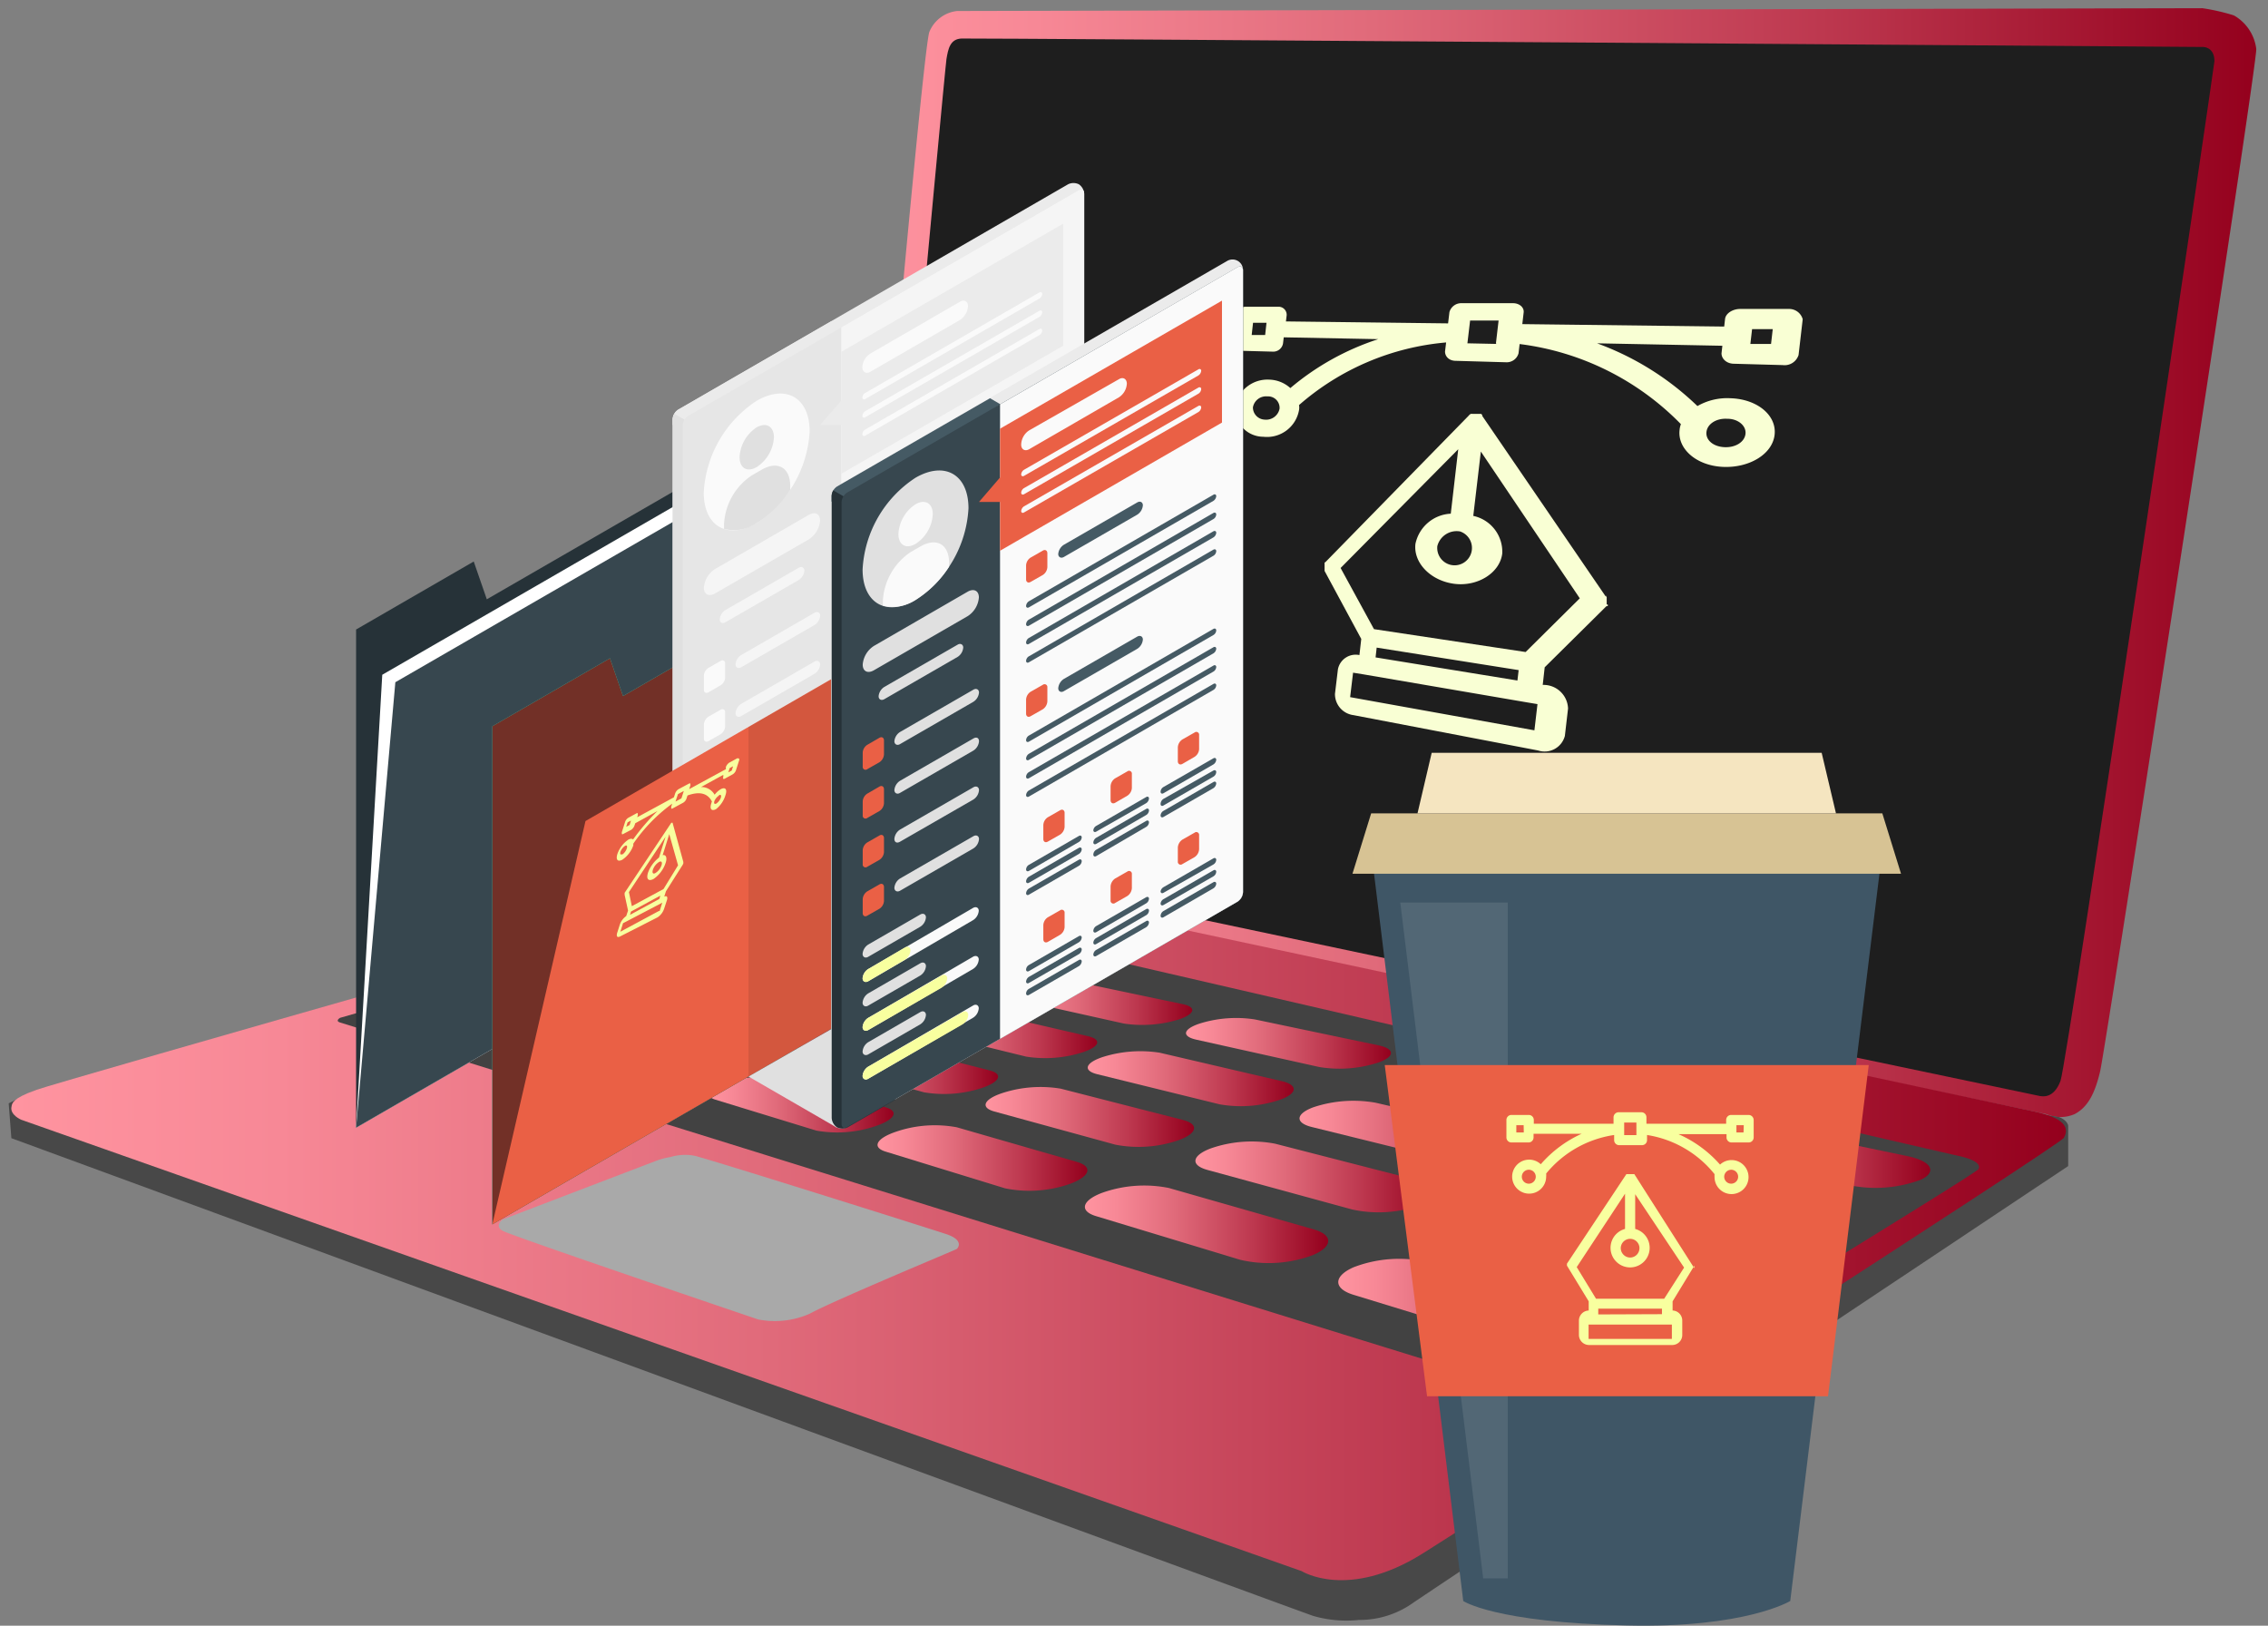 <svg xmlns="http://www.w3.org/2000/svg" xmlns:xlink="http://www.w3.org/1999/xlink" viewBox="0 0 185.47 132.92"><rect x="0" y="0" width="185.47" height="132.92" fill="#808080" stroke="none"/><defs><style>.cls-1{isolation:isolate;}.cls-2{fill:url(#Безымянный_градиент_11);}.cls-3{fill:#1e1e1e;}.cls-4{fill:#484848;}.cls-5{fill:url(#Безымянный_градиент_11-2);}.cls-6{fill:#424242;}.cls-7{fill:#a9a9a9;}.cls-8{fill:#f9ffd4;}.cls-9{fill:url(#Безымянный_градиент_11-3);}.cls-10{fill:url(#Безымянный_градиент_11-4);}.cls-11{fill:url(#Безымянный_градиент_11-5);}.cls-12{fill:url(#Безымянный_градиент_11-6);}.cls-13{fill:url(#Безымянный_градиент_11-7);}.cls-14{fill:url(#Безымянный_градиент_11-8);}.cls-15{fill:url(#Безымянный_градиент_11-9);}.cls-16{fill:url(#Безымянный_градиент_11-10);}.cls-17{fill:url(#Безымянный_градиент_11-11);}.cls-18{fill:url(#Безымянный_градиент_11-12);}.cls-19{fill:url(#Безымянный_градиент_11-13);}.cls-20{fill:url(#Безымянный_градиент_11-14);}.cls-21{fill:url(#Безымянный_градиент_11-15);}.cls-22{fill:url(#Безымянный_градиент_11-16);}.cls-23{fill:url(#Безымянный_градиент_11-17);}.cls-24{fill:url(#Безымянный_градиент_11-18);}.cls-25{fill:url(#Безымянный_градиент_11-19);}.cls-26{fill:url(#Безымянный_градиент_11-20);}.cls-27{fill:url(#Безымянный_градиент_11-21);}.cls-28{fill:url(#Безымянный_градиент_11-22);}.cls-29{fill:url(#Безымянный_градиент_11-23);}.cls-30{fill:url(#Безымянный_градиент_11-24);}.cls-31{fill:url(#Безымянный_градиент_11-25);}.cls-32{fill:url(#Безымянный_градиент_11-26);}.cls-33{fill:#3f5666;}.cls-34,.cls-41{fill:#fff;}.cls-34,.cls-50{opacity:0.1;}.cls-34{mix-blend-mode:screen;}.cls-35{fill:#ea6045;}.cls-36{fill:#d7c394;}.cls-37{fill:#f5e5c0;}.cls-38{fill:#f8ff9f;}.cls-39{fill:#e0e0e0;}.cls-40{fill:#263238;}.cls-42{fill:#37474f;}.cls-43{fill:#27debf;}.cls-44{fill:#723027;}.cls-45{fill:#ebebeb;}.cls-46{fill:#e6e6e6;}.cls-47{fill:#f5f5f5;}.cls-48{fill:#fafafa;}.cls-49{fill:#f0f0f0;}.cls-51{fill:#455a64;}</style><linearGradient id="Безымянный_градиент_11" x1="69.78" y1="46.01" x2="184.51" y2="46.01" gradientUnits="userSpaceOnUse"><stop offset="0" stop-color="#ff94a0"/><stop offset="0.13" stop-color="#f78896"/><stop offset="0.37" stop-color="#e06a7a"/><stop offset="0.69" stop-color="#bd384f"/><stop offset="1" stop-color="#94001d"/></linearGradient><linearGradient id="Безымянный_градиент_11-2" x1="0.93" y1="99.75" x2="168.95" y2="99.75" xlink:href="#Безымянный_градиент_11"/><linearGradient id="Безымянный_градиент_11-3" x1="58.94" y1="76.56" x2="70.97" y2="76.56" xlink:href="#Безымянный_градиент_11"/><linearGradient id="Безымянный_градиент_11-4" x1="70.09" y1="79.11" x2="83.41" y2="79.11" xlink:href="#Безымянный_градиент_11"/><linearGradient id="Безымянный_градиент_11-5" x1="82.62" y1="81.99" x2="97.48" y2="81.99" xlink:href="#Безымянный_градиент_11"/><linearGradient id="Безымянный_градиент_11-6" x1="96.99" y1="85.31" x2="113.75" y2="85.31" xlink:href="#Безымянный_градиент_11"/><linearGradient id="Безымянный_градиент_11-7" x1="114.41" y1="89.35" x2="133.68" y2="89.35" xlink:href="#Безымянный_градиент_11"/><linearGradient id="Безымянный_градиент_11-8" x1="135.29" y1="94.23" x2="157.85" y2="94.23" xlink:href="#Безымянный_градиент_11"/><linearGradient id="Безымянный_градиент_11-9" x1="51.51" y1="78.66" x2="63.57" y2="78.66" xlink:href="#Безымянный_градиент_11"/><linearGradient id="Безымянный_градиент_11-10" x1="62.44" y1="81.43" x2="75.81" y2="81.43" xlink:href="#Безымянный_градиент_11"/><linearGradient id="Безымянный_градиент_11-11" x1="74.77" y1="84.57" x2="89.71" y2="84.57" xlink:href="#Безымянный_градиент_11"/><linearGradient id="Безымянный_градиент_11-12" x1="88.97" y1="88.2" x2="105.85" y2="88.2" xlink:href="#Безымянный_градиент_11"/><linearGradient id="Безымянный_градиент_11-13" x1="106.27" y1="92.65" x2="125.73" y2="92.65" xlink:href="#Безымянный_градиент_11"/><linearGradient id="Безымянный_градиент_11-14" x1="127.12" y1="98.04" x2="150" y2="98.04" xlink:href="#Безымянный_градиент_11"/><linearGradient id="Безымянный_градиент_11-15" x1="43.8" y1="80.9" x2="55.9" y2="80.9" xlink:href="#Безымянный_градиент_11"/><linearGradient id="Безымянный_градиент_11-16" x1="54.49" y1="83.91" x2="67.92" y2="83.91" xlink:href="#Безымянный_градиент_11"/><linearGradient id="Безымянный_градиент_11-17" x1="66.59" y1="87.34" x2="81.62" y2="87.34" xlink:href="#Безымянный_градиент_11"/><linearGradient id="Безымянный_градиент_11-18" x1="80.6" y1="91.32" x2="97.62" y2="91.32" xlink:href="#Безымянный_градиент_11"/><linearGradient id="Безымянный_градиент_11-19" x1="97.76" y1="96.23" x2="117.43" y2="96.23" xlink:href="#Безымянный_градиент_11"/><linearGradient id="Безымянный_градиент_11-20" x1="118.56" y1="102.22" x2="141.79" y2="102.22" xlink:href="#Безымянный_градиент_11"/><linearGradient id="Безымянный_градиент_11-21" x1="35.73" y1="83.28" x2="47.87" y2="83.28" xlink:href="#Безымянный_градиент_11"/><linearGradient id="Безымянный_градиент_11-22" x1="46.15" y1="86.56" x2="59.64" y2="86.56" xlink:href="#Безымянный_градиент_11"/><linearGradient id="Безымянный_градиент_11-23" x1="57.99" y1="90.31" x2="73.11" y2="90.31" xlink:href="#Безымянный_градиент_11"/><linearGradient id="Безымянный_градиент_11-24" x1="71.76" y1="94.69" x2="88.92" y2="94.69" xlink:href="#Безымянный_градиент_11"/><linearGradient id="Безымянный_градиент_11-25" x1="88.72" y1="100.11" x2="108.62" y2="100.11" xlink:href="#Безымянный_градиент_11"/><linearGradient id="Безымянный_градиент_11-26" x1="109.44" y1="106.79" x2="133.03" y2="106.79" xlink:href="#Безымянный_градиент_11"/></defs><title>notebook</title><g class="cls-1"><g id="Слой_1" data-name="Слой 1"><path class="cls-2" d="M180.1.67,78.27.9A2.77,2.77,0,0,0,76,2.61c-.63,1.6-6.22,66.12-6.22,66.12a2.37,2.37,0,0,0,.69,1.65c.69.57,96.86,20.71,96.86,20.71a2.93,2.93,0,0,0,2.33,0c1.07-.57,1.64-1.65,2.08-3.48S184.63,5.12,184.51,4a3.67,3.67,0,0,0-1.83-2.74A16.68,16.68,0,0,0,180.1.67Z"/><path class="cls-3" d="M180.2,3.84S79.57,3.11,78.63,3.15,77.54,4,77.4,4.82s-5.94,63.54-5.94,63.67-.14.89.94,1.19,94.31,19.94,94.45,19.94,1.08.26,1.65-1.24S181.09,5.29,181.09,5C181.09,3.85,180.2,3.84,180.2,3.84Z"/><path class="cls-4" d="M9.3,89.58l-6.45-.43L.71,90.21l.22,2.85s106.33,39.05,106.43,39.05a9.68,9.68,0,0,0,3.77.34,7.55,7.55,0,0,0,4.5-1.45c1.1-.75,53.5-35.66,53.5-35.66V92.06s0-.42-.73-.72a29.69,29.69,0,0,0-4.62-.45Z"/><path class="cls-5" d="M1.73,91.55l104.72,36.91s3.77,2.39,9.87-1.43,52.15-33.43,52.46-34,.49-1.53-2.38-2.14S70.47,70.38,70.47,70.38s-.88-.4-4,.52S4.67,88.47,2.85,89.15,1,90.17.94,90.49C.8,91.16,1.73,91.55,1.73,91.55Z"/><path class="cls-6" d="M64.43,72.71,27.81,83.22s-.43.25,0,.38c8.45,2.63,99.5,31,100,31s2.93.43,4.25-.51,29.44-18.06,29.72-18.49-.43-.85-1.7-1.11S66.15,72.75,65.58,72.71A9.56,9.56,0,0,0,64.43,72.71Z"/><path class="cls-7" d="M53.58,94.94,41.1,99.71s-.71.51,0,.92S62,107.88,62,107.88a7.07,7.07,0,0,0,4.22-.47c1.79-1,11.87-5.2,12-5.28s.64-.73-.82-1.22-20.12-6.36-20.64-6.42a4.17,4.17,0,0,0-1.93.11A6.27,6.27,0,0,0,53.58,94.94Z"/><path class="cls-8" d="M131.39,49.4V49s0,0,0-.09,0,0,0-.08-.05,0-.05-.09,0,0-.05,0L121.21,34h0s0,0,0-.08l0,0-.09-.08,0,0s0,0-.09,0l0,0h0c-.05,0-.05,0-.09,0h-.37s-.09,0-.1,0h0s0,0-.06,0a.19.19,0,0,0-.09,0l-.05,0-.1.07h0s0,0-.06.07l0,0h0l-11.74,12a0,0,0,0,1-.05,0s0,0,0,.07,0,0,0,.06,0,0,0,.07v.35s0,0,0,.07,0,.05,0,.08a0,0,0,0,0,0,0l3,5.56-.15,1.32a1.48,1.48,0,0,0-1.76,1.17l-.24,2a1.73,1.73,0,0,0,1.51,1.74l15.1,2.89a1.71,1.71,0,0,0,2.19-1.19l.26-2.24A2,2,0,0,0,126.16,56l.16-1.44,5.05-5a0,0,0,0,1,.06,0s.06,0,.06-.08S131.39,49.44,131.39,49.4Zm-18.9,4.35.09-.8,11.61,1.84-.1.85Zm12.27-.44-12.4-1.87-2.73-5,9.62-9.71L118.64,42a3.1,3.1,0,0,0-2.89,2.47c-.18,1.54,1.23,3,3.15,3.26s3.76-.88,3.95-2.48a3,3,0,0,0-2.37-3.07l.62-5.26,8.09,12Zm-5.37-9.86a1.42,1.42,0,1,1-1.85,1.2A1.63,1.63,0,0,1,119.39,43.45Zm6.13,16.27L110.41,57l.24-2,.81.13h0l13.43,2.3h0l.84.14-.26,2.22Zm-.09.78.09-.78h0Z"/><path class="cls-8" d="M146.31,25.26l-4,0c-.63,0-1.19.37-1.24.82l-.07.62-16.51-.2.11-.95c.05-.41-.34-.76-.87-.76h-4.2a1,1,0,0,0-1,.73l-.11.92-13.26-.16.06-.51a.66.66,0,0,0-.7-.69h-2.62a.82.82,0,0,0-.83.66L100.78,28a.64.64,0,0,0,.67.68l2.62.07a.81.81,0,0,0,.85-.66l.06-.51,7.73.15a21.3,21.3,0,0,0-7.19,4,2.66,2.66,0,0,0-1.72-.69A2.69,2.69,0,0,0,101,33.25a2.32,2.32,0,0,0,2.31,2.46,2.66,2.66,0,0,0,2.92-2.18,1.13,1.13,0,0,0,0-.41A21,21,0,0,1,118.26,28l-.09.74c0,.4.32.74.82.76l4.19.12a1,1,0,0,0,1-.73l.09-.76a22.27,22.27,0,0,1,13.19,6.55,1.73,1.73,0,0,0-.11.49c-.17,1.51,1.34,2.88,3.49,3s4.09-1,4.28-2.61-1.43-2.94-3.63-3a4.89,4.89,0,0,0-2.68.64,23.3,23.3,0,0,0-8.21-5.13l10.25.2-.07.62c0,.45.42.84,1,.85l4,.11a1.2,1.2,0,0,0,1.3-.82l.34-2.93A1.15,1.15,0,0,0,146.31,25.26Zm-42.85,2.13-1.1,0,.11-1,1.1,0Zm0,6.92a1,1,0,0,1-1-1,1.09,1.09,0,0,1,1.18-.9.94.94,0,0,1,1,1A1.12,1.12,0,0,1,103.42,34.31Zm37.81-.07c.86,0,1.55.57,1.47,1.24s-.83,1.13-1.74,1.08-1.53-.59-1.45-1.25S140.37,34.19,141.23,34.24Zm-18.87-6.12L120,28.07l.11-.93h0l.11-.93,2.33,0-.22,1.88Zm22.43,0-1.69,0,.14-1.21,1.69,0Z"/><path class="cls-9" d="M65.93,77.89l-6.58-1.46c-.78-.18-.41-.59.82-.93h0a9.62,9.62,0,0,1,3.65-.29l6.65,1.39c.87.18.57.63-.67,1h0A9.71,9.71,0,0,1,65.93,77.89Z"/><path class="cls-10" d="M78.12,80.61,70.6,78.93c-.89-.2-.58-.66.69-1h0a9.72,9.72,0,0,1,3.91-.32l7.59,1.6c1,.2.77.7-.51,1.09h0A9.84,9.84,0,0,1,78.12,80.61Z"/><path class="cls-11" d="M91.92,83.69l-8.66-1.93c-1-.23-.79-.75.5-1.16h0A10.18,10.18,0,0,1,88,80.27l8.72,1.83c1.15.24,1,.8-.28,1.24h0A10.14,10.14,0,0,1,91.92,83.69Z"/><path class="cls-12" d="M107.88,87.24,97.81,85c-1.19-.27-1.07-.85.26-1.3h0a10,10,0,0,1,4.55-.35l10.11,2.12c1.34.28,1.37.91,0,1.4h0A10.22,10.22,0,0,1,107.88,87.24Z"/><path class="cls-13" d="M127.44,91.6l-12-2.66c-1.41-.32-1.43-1-.09-1.5h0a10.41,10.41,0,0,1,5-.37l12,2.51c1.59.33,1.82,1.06.48,1.63h0A10.47,10.47,0,0,1,127.44,91.6Z"/><path class="cls-14" d="M151.17,96.89l-14.42-3.22c-1.69-.37-1.94-1.16-.59-1.74h0a10.75,10.75,0,0,1,5.46-.4l14.38,3c1.92.4,2.44,1.26,1.12,1.91h0A10.58,10.58,0,0,1,151.17,96.89Z"/><path class="cls-15" d="M58.33,80.09,51.89,78.5c-.77-.19-.33-.63,1-1h0a9.59,9.59,0,0,1,3.74-.3l6.53,1.51c.85.2.49.67-.83,1h0A9.71,9.71,0,0,1,58.33,80.09Z"/><path class="cls-16" d="M70.31,83l-7.39-1.82c-.88-.22-.5-.71.83-1.1h0a9.89,9.89,0,0,1,4-.32l7.48,1.74c1,.22.69.75-.66,1.17h0A9.75,9.75,0,0,1,70.31,83Z"/><path class="cls-17" d="M83.91,86.39l-8.54-2.1c-1-.25-.71-.81.66-1.24h0a9.93,9.93,0,0,1,4.31-.33l8.63,2c1.13.26,1,.85-.44,1.32h0A10,10,0,0,1,83.91,86.39Z"/><path class="cls-18" d="M99.73,90.29l-10-2.46c-1.18-.29-1-.92.43-1.4h0a10.24,10.24,0,0,1,4.67-.36l10,2.33c1.33.31,1.28,1-.13,1.51h0A10,10,0,0,1,99.73,90.29Z"/><path class="cls-19" d="M119.21,95.09l-11.92-2.94c-1.4-.34-1.34-1.07.09-1.61h0a10.37,10.37,0,0,1,5.11-.38l12,2.77c1.58.36,1.74,1.16.31,1.76h0A10.4,10.4,0,0,1,119.21,95.09Z"/><path class="cls-20" d="M143,101l-14.47-3.57c-1.7-.41-1.86-1.27-.42-1.89h0a10.61,10.61,0,0,1,5.65-.41l14.46,3.35c1.93.45,2.38,1.39,1,2.09h0A10.67,10.67,0,0,1,143,101Z"/><path class="cls-21" d="M50.44,82.43l-6.3-1.73c-.75-.2-.24-.67,1.11-1h0a9.51,9.51,0,0,1,3.82-.3L55.47,81c.84.21.4.71-1,1.11h0A9.59,9.59,0,0,1,50.44,82.43Z"/><path class="cls-22" d="M62.18,85.64l-7.25-2c-.86-.24-.41-.77,1-1.17h0a9.62,9.62,0,0,1,4.1-.33l7.35,1.89c1,.25.6.81-.83,1.25h0A9.61,9.61,0,0,1,62.18,85.64Z"/><path class="cls-23" d="M75.57,89.31,67.15,87c-1-.27-.61-.87.84-1.32h0a10,10,0,0,1,4.43-.34l8.51,2.18c1.12.29.86.93-.62,1.43h0A9.89,9.89,0,0,1,75.57,89.31Z"/><path class="cls-24" d="M91.21,93.59l-9.89-2.71c-1.17-.32-.88-1,.62-1.5h0a10.08,10.08,0,0,1,4.8-.37l10,2.56c1.32.34,1.19,1.08-.32,1.64h0A10,10,0,0,1,91.21,93.59Z"/><path class="cls-25" d="M110.58,98.89,98.72,95.65c-1.39-.39-1.25-1.17.28-1.75h0a10.18,10.18,0,0,1,5.27-.39l11.92,3.06c1.59.4,1.66,1.27.13,1.91h0A10.25,10.25,0,0,1,110.58,98.89Z"/><path class="cls-26" d="M134.42,105.42l-14.53-4c-1.69-.46-1.77-1.39-.21-2.07h0a10.51,10.51,0,0,1,5.84-.41l14.53,3.73c1.95.49,2.32,1.53.79,2.29h0A10.66,10.66,0,0,1,134.42,105.42Z"/><path class="cls-27" d="M42.17,84.92,36,83c-.73-.22-.14-.72,1.28-1.11h0a9.52,9.52,0,0,1,3.91-.31l6.25,1.79c.81.23.3.76-1.16,1.18h0A9.36,9.36,0,0,1,42.17,84.92Z"/><path class="cls-28" d="M53.63,88.42l-7.08-2.16c-.84-.26-.3-.82,1.18-1.25h0a9.42,9.42,0,0,1,4.21-.33l7.2,2.06c1,.27.5.87-1,1.34h0A9.55,9.55,0,0,1,53.63,88.42Z"/><path class="cls-29" d="M66.76,92.44,58.5,89.91c-1-.3-.5-.94,1-1.42h0a9.7,9.7,0,0,1,4.55-.34l8.38,2.39c1.11.32.75,1-.82,1.53h0A9.73,9.73,0,0,1,66.76,92.44Z"/><path class="cls-30" d="M82.19,97.16l-9.76-3c-1.15-.35-.77-1.08.82-1.62h0a9.81,9.81,0,0,1,5-.37L88.07,95c1.31.38,1.09,1.17-.53,1.78h0A10,10,0,0,1,82.19,97.16Z"/><path class="cls-31" d="M101.41,103,89.62,99.43c-1.38-.42-1.14-1.28.5-1.9h0a10.26,10.26,0,0,1,5.46-.4l11.87,3.39c1.58.46,1.56,1.4-.09,2.1h0A10.27,10.27,0,0,1,101.41,103Z"/><path class="cls-32" d="M125.26,110.33l-14.56-4.46c-1.69-.51-1.67-1.53,0-2.26h0a10.43,10.43,0,0,1,6.07-.42l14.58,4.16c2,.56,2.24,1.7.57,2.53h0A10.58,10.58,0,0,1,125.26,110.33Z"/><path class="cls-33" d="M153.83,70.34h-41.6l7.43,60.56s2.54,1.75,13.37,2c9.73.23,13.37-2,13.37-2Z"/><polygon class="cls-34" points="114.51 73.79 121.29 129.05 123.3 129.05 123.3 73.79 114.51 73.79"/><polygon class="cls-35" points="152.82 87.08 113.24 87.08 116.7 114.16 149.49 114.16 152.82 87.08"/><polygon class="cls-36" points="155.46 71.44 110.6 71.44 112.13 66.5 153.93 66.5 155.46 71.44"/><polygon class="cls-37" points="150.14 66.5 115.92 66.5 117.08 61.55 148.97 61.55 150.14 66.5"/><path class="cls-38" d="M138.56,103.7a.08.08,0,0,0,0,0s0,0,0,0v0a.06.06,0,0,0,0,0v0s0,0,0,0l0,0s0,0,0,0v0L133.65,96h0l0,0,0,0,0,0,0,0,0,0,0,0h-.34l0,0h0L133,96h0l0,0,0,0h0l-4.86,7.32s0,0,0,0,0,0,0,0a.08.08,0,0,0,0,0s0,0,0,0v.16s0,0,0,0a0,0,0,0,1,0,0s0,0,0,0l0,0,1.78,2.92v.75a.83.83,0,0,0-.8.82v1.18a.83.83,0,0,0,.83.82h6.8a.82.82,0,0,0,.82-.82v-1.18a.82.82,0,0,0-.79-.82v-.75l1.78-2.92v0s0,0,0,0A0,0,0,0,0,138.56,103.7Zm-7.86,3.77V107h5.21v.45Zm5.39-1.28h-5.57l-1.58-2.59,3.95-6v2.88a1.6,1.6,0,1,0,.83,0V97.64l4,6Zm-2.78-4.9a.76.76,0,0,1,.76.76.77.77,0,0,1-.76.77.78.78,0,0,1-.77-.77A.77.77,0,0,1,133.31,101.29Zm3.4,8.18h-6.8V108.3h6.81v1.18Zm0,.41v-.41h0Z"/><path class="cls-38" d="M143,91.16h-1.43a.41.41,0,0,0-.41.42v.3h-6.52v-.52a.41.41,0,0,0-.41-.42h-1.87a.42.42,0,0,0-.41.42v.52h-6.52v-.3a.41.41,0,0,0-.41-.42h-1.42a.41.41,0,0,0-.41.42V93a.41.41,0,0,0,.41.41H125a.41.41,0,0,0,.41-.41v-.3h3.93A9.75,9.75,0,0,0,126,95.19a1.39,1.39,0,1,0,.44,1,1,1,0,0,0,0-.24A8.85,8.85,0,0,1,132,92.8v.42a.41.41,0,0,0,.41.41h1.87a.41.41,0,0,0,.41-.41V92.8A8.82,8.82,0,0,1,140.21,96a1.94,1.94,0,0,0,0,.24,1.39,1.39,0,1,0,1.39-1.39,1.37,1.37,0,0,0-.94.37,9.78,9.78,0,0,0-3.4-2.49h3.93V93a.41.41,0,0,0,.41.41H143a.41.41,0,0,0,.41-.41V91.58A.42.42,0,0,0,143,91.16Zm-18.39,1.43H124V92h.6Zm.41,4.19a.57.57,0,1,1,.57-.57A.57.57,0,0,1,125,96.78Zm16.55-1.14a.57.57,0,1,1-.57.57A.58.58,0,0,1,141.58,95.64Zm-7.75-2.83h-1v-.52h0v-.51h1v1Zm8.76-.22H142V92h.6Z"/><g id="Cabinet"><g id="_Группа_" data-name="&lt;Группа&gt;"><g id="_Группа_2" data-name="&lt;Группа&gt;"><line id="_Контур_" data-name="&lt;Контур&gt;" class="cls-39" x1="98.31" y1="61.26" x2="98.31" y2="43.6"/></g></g></g><g id="Folder"><g id="_Группа_3" data-name="&lt;Группа&gt;"><polygon id="_Контур_2" data-name="&lt;Контур&gt;" class="cls-40" points="29.12 51.47 29.12 92.2 70.81 68.13 70.81 31.1 39.81 49 38.74 45.91 29.12 51.47"/></g><g id="_Группа_4" data-name="&lt;Группа&gt;"><polygon id="_Контур_3" data-name="&lt;Контур&gt;" class="cls-41" points="29.12 92.2 31.26 55.17 72.95 31.1 70.81 68.13 29.12 92.2"/></g><g id="_Группа_5" data-name="&lt;Группа&gt;"><polygon id="_Контур_4" data-name="&lt;Контур&gt;" class="cls-42" points="29.12 92.2 32.33 55.78 74.02 31.71 70.81 68.13 29.12 92.2"/></g></g><g id="Folder-2" data-name="Folder"><g id="_Группа_6" data-name="&lt;Группа&gt;"><g id="_Группа_7" data-name="&lt;Группа&gt;"><polygon id="_Контур_5" data-name="&lt;Контур&gt;" class="cls-43" points="40.26 59.38 40.26 100.11 81.95 76.04 81.95 39.01 50.95 56.91 49.88 53.82 40.26 59.38"/></g><g id="_Группа_8" data-name="&lt;Группа&gt;"><polygon id="_Контур_6" data-name="&lt;Контур&gt;" class="cls-44" points="40.26 59.38 40.26 100.11 81.95 76.04 81.95 39.01 50.95 56.91 49.88 53.82 40.26 59.38"/></g></g><g id="Document"><g id="_Группа_9" data-name="&lt;Группа&gt;"><path id="_Контур_7" data-name="&lt;Контур&gt;" class="cls-45" d="M55.4,85.88A1,1,0,0,1,55,85.1V34.29a1,1,0,0,1,.46-.8L87.34,15.07a1,1,0,0,1,.89,0,1,1,0,0,1,.43.78V66.65a1,1,0,0,1-.46.79L56.29,85.87A1,1,0,0,1,55.4,85.88Z"/></g><g id="_Группа_10" data-name="&lt;Группа&gt;"><path id="_Контур_8" data-name="&lt;Контур&gt;" class="cls-45" d="M55.83,35.25l13-8.48-.86-.5-12.5,7.22a1,1,0,0,0-.46.8v.46Z"/></g><g id="_Группа_11" data-name="&lt;Группа&gt;"><path id="_Контур_9" data-name="&lt;Контур&gt;" class="cls-39" d="M60.15,36.75l-5-2.92a1,1,0,0,0-.13.46V85.1a1,1,0,0,0,.43.78,1,1,0,0,0,.89,0l3.86-2.23Z"/></g><g id="_Группа_12" data-name="&lt;Группа&gt;"><path id="_Контур_10" data-name="&lt;Контур&gt;" class="cls-46" d="M56.29,85.87,88.2,67.44a1,1,0,0,0,.46-.79V15.83c0-.29-.2-.41-.46-.27L56.29,34a1,1,0,0,0-.46.8V85.6C55.83,85.9,56,86,56.29,85.87Z"/></g><g id="_Группа_13" data-name="&lt;Группа&gt;"><path id="_Контур_11" data-name="&lt;Контур&gt;" class="cls-47" d="M58.48,46.52l7.66-4.42c.51-.29.92-.09.92.47a2,2,0,0,1-.92,1.53l-7.66,4.42c-.51.29-.92.08-.92-.47A2,2,0,0,1,58.48,46.52Z"/></g><g id="_Группа_14" data-name="&lt;Группа&gt;"><g id="_Группа_15" data-name="&lt;Группа&gt;"><path id="_Контур_12" data-name="&lt;Контур&gt;" class="cls-48" d="M57.93,54.61l1-.57a.23.23,0,0,1,.37.21V55.4a.81.81,0,0,1-.37.63l-1,.58c-.2.11-.37,0-.37-.22V55.25A.82.82,0,0,1,57.93,54.61Z"/></g><g id="_Группа_16" data-name="&lt;Группа&gt;"><path id="_Контур_13" data-name="&lt;Контур&gt;" class="cls-47" d="M60.61,53.56l6-3.46c.26-.15.46,0,.46.23a1,1,0,0,1-.46.77l-6,3.46c-.25.14-.46,0-.46-.24A1,1,0,0,1,60.61,53.56Z"/></g></g><g id="_Группа_17" data-name="&lt;Группа&gt;"><g id="_Группа_18" data-name="&lt;Группа&gt;"><path id="_Контур_14" data-name="&lt;Контур&gt;" class="cls-48" d="M57.93,58.6l1-.57a.23.23,0,0,1,.37.21v1.15a.84.84,0,0,1-.37.64l-1,.57c-.2.11-.37,0-.37-.22V59.24A.84.84,0,0,1,57.93,58.6Z"/></g><g id="_Группа_19" data-name="&lt;Группа&gt;"><path id="_Контур_15" data-name="&lt;Контур&gt;" class="cls-47" d="M60.61,57.55l6-3.46c.26-.14.46,0,.46.24a1,1,0,0,1-.46.76l-6,3.46c-.25.15-.46,0-.46-.23A1,1,0,0,1,60.61,57.55Z"/></g></g><g id="_Группа_20" data-name="&lt;Группа&gt;"><g id="_Группа_21" data-name="&lt;Группа&gt;"><path id="_Контур_16" data-name="&lt;Контур&gt;" class="cls-48" d="M57.93,62.59l1-.57a.23.23,0,0,1,.37.21v1.15a.84.84,0,0,1-.37.64l-1,.57a.23.23,0,0,1-.37-.21V63.23A.84.84,0,0,1,57.93,62.59Z"/></g><g id="_Группа_22" data-name="&lt;Группа&gt;"><path id="_Контур_17" data-name="&lt;Контур&gt;" class="cls-47" d="M60.61,61.54l6-3.46c.26-.14.46,0,.46.24a1,1,0,0,1-.46.76l-6,3.46c-.25.15-.46,0-.46-.23A1,1,0,0,1,60.61,61.54Z"/></g></g><g id="_Группа_23" data-name="&lt;Группа&gt;"><g id="_Группа_24" data-name="&lt;Группа&gt;"><path id="_Контур_18" data-name="&lt;Контур&gt;" class="cls-48" d="M57.93,66.59l1-.57a.23.23,0,0,1,.37.21v1.15a.84.84,0,0,1-.37.64l-1,.57a.23.23,0,0,1-.37-.21V67.23A.84.84,0,0,1,57.93,66.59Z"/></g><g id="_Группа_25" data-name="&lt;Группа&gt;"><path id="_Контур_19" data-name="&lt;Контур&gt;" class="cls-47" d="M60.61,65.54l6-3.46c.26-.14.46,0,.46.24a1,1,0,0,1-.46.76l-6,3.46c-.25.15-.46,0-.46-.23A1,1,0,0,1,60.61,65.54Z"/></g></g><g id="_Группа_26" data-name="&lt;Группа&gt;"><path id="_Контур_20" data-name="&lt;Контур&gt;" class="cls-47" d="M58,74.94l4.26-2.46c.26-.15.46,0,.46.23a1,1,0,0,1-.46.76L58,75.93c-.25.15-.46,0-.46-.23A1,1,0,0,1,58,74.94Z"/></g><g id="_Группа_27" data-name="&lt;Группа&gt;"><path id="_Контур_21" data-name="&lt;Контур&gt;" class="cls-49" d="M58,76.93l8.58-5c.26-.15.46,0,.46.23a1,1,0,0,1-.46.76l-8.58,5c-.25.15-.46,0-.46-.23A1,1,0,0,1,58,76.93Z"/></g><g id="_Группа_28" data-name="&lt;Группа&gt;"><path id="_Контур_22" data-name="&lt;Контур&gt;" class="cls-48" d="M58,76.93l6-3.46c.26-.14.46,0,.46.24a1,1,0,0,1-.46.76l-6,3.46c-.25.15-.46,0-.46-.23A1,1,0,0,1,58,76.93Z"/></g><g id="_Группа_29" data-name="&lt;Группа&gt;"><path id="_Контур_23" data-name="&lt;Контур&gt;" class="cls-47" d="M58,78.93l4.26-2.47c.26-.14.46,0,.46.24a1,1,0,0,1-.46.76L58,79.92c-.25.15-.46,0-.46-.23A1,1,0,0,1,58,78.93Z"/></g><g id="_Группа_30" data-name="&lt;Группа&gt;"><path id="_Контур_24" data-name="&lt;Контур&gt;" class="cls-47" d="M58,71l4.26-2.46c.26-.15.46,0,.46.23a1,1,0,0,1-.46.77L58,72c-.25.14-.46,0-.46-.24A1,1,0,0,1,58,71Z"/></g><g id="_Группа_31" data-name="&lt;Группа&gt;"><path id="_Контур_25" data-name="&lt;Контур&gt;" class="cls-49" d="M58,72.94l8.58-5c.26-.15.46,0,.46.23a1,1,0,0,1-.46.77l-8.58,5c-.25.15-.46,0-.46-.23A1,1,0,0,1,58,72.94Z"/></g><g id="_Группа_32" data-name="&lt;Группа&gt;"><path id="_Контур_26" data-name="&lt;Контур&gt;" class="cls-48" d="M58,72.94l3-1.75c.26-.15.46,0,.46.23a1,1,0,0,1-.46.76l-3,1.76c-.25.15-.46,0-.46-.23A1,1,0,0,1,58,72.94Z"/></g><g id="_Группа_33" data-name="&lt;Группа&gt;"><path id="_Контур_27" data-name="&lt;Контур&gt;" class="cls-49" d="M58,80.92l8.58-5c.26-.15.46,0,.46.23a1,1,0,0,1-.46.76l-8.58,5c-.25.15-.46,0-.46-.23A1,1,0,0,1,58,80.92Z"/></g><g id="_Группа_34" data-name="&lt;Группа&gt;"><path id="_Контур_28" data-name="&lt;Контур&gt;" class="cls-48" d="M58,80.92l7.72-4.46c.25-.14.46,0,.46.24a1,1,0,0,1-.46.76L58,81.92c-.25.15-.46,0-.46-.23A1,1,0,0,1,58,80.92Z"/></g><g id="_Группа_35" data-name="&lt;Группа&gt;"><path id="_Контур_29" data-name="&lt;Контур&gt;" class="cls-47" d="M88.2,15.56,68.79,26.77V78.65L88.2,67.44a1,1,0,0,0,.46-.79V15.83C88.66,15.54,88.46,15.42,88.2,15.56Z"/></g><g id="_Группа_36" data-name="&lt;Группа&gt;"><polygon id="_Контур_30" data-name="&lt;Контур&gt;" class="cls-45" points="68.79 28.77 68.79 32.76 67.06 34.75 68.79 34.75 68.79 38.74 86.94 28.27 86.94 18.29 68.79 28.77"/></g><g id="_Группа_37" data-name="&lt;Группа&gt;"><path id="_Контур_31" data-name="&lt;Контур&gt;" class="cls-48" d="M71.17,28.91l7.35-4.25c.35-.2.64,0,.64.37h0a1.45,1.45,0,0,1-.64,1.12L71.17,30.4c-.36.21-.65,0-.65-.37h0A1.4,1.4,0,0,1,71.17,28.91Z"/></g><g id="_Группа_38" data-name="&lt;Группа&gt;"><path id="_Контур_32" data-name="&lt;Контур&gt;" class="cls-48" d="M70.75,32.13,85,23.91c.13-.07.23,0,.23.12a.47.47,0,0,1-.23.38L70.75,32.63c-.13.07-.23,0-.23-.12A.47.47,0,0,1,70.75,32.13Z"/></g><g id="_Группа_39" data-name="&lt;Группа&gt;"><path id="_Контур_33" data-name="&lt;Контур&gt;" class="cls-48" d="M70.75,33.62,85,25.41c.13-.07.23,0,.23.11a.51.51,0,0,1-.23.39L70.75,34.12c-.13.08-.23,0-.23-.11A.51.51,0,0,1,70.75,33.62Z"/></g><g id="_Группа_40" data-name="&lt;Группа&gt;"><path id="_Контур_34" data-name="&lt;Контур&gt;" class="cls-48" d="M70.75,35.12,85,26.9c.13-.07.23,0,.23.12a.47.47,0,0,1-.23.38L70.75,35.62c-.13.07-.23,0-.23-.12A.47.47,0,0,1,70.75,35.12Z"/></g><g id="_Группа_41" data-name="&lt;Группа&gt;"><g id="_Группа_42" data-name="&lt;Группа&gt;"><g id="_Группа_43" data-name="&lt;Группа&gt;"><path id="_Контур_35" data-name="&lt;Контур&gt;" class="cls-41" d="M71.29,39.3l1-.57a.23.23,0,0,1,.37.21v1.15a.84.84,0,0,1-.37.64l-1,.57c-.21.12-.37,0-.37-.21V39.94A.81.81,0,0,1,71.29,39.3Z"/></g><g id="_Группа_44" data-name="&lt;Группа&gt;"><path id="_Контур_36" data-name="&lt;Контур&gt;" class="cls-39" d="M74,38.25l6-3.46c.26-.14.46,0,.46.24a1,1,0,0,1-.46.76l-6,3.46c-.25.15-.46,0-.46-.23A1,1,0,0,1,74,38.25Z"/></g></g><g id="_Группа_45" data-name="&lt;Группа&gt;"><path id="_Контур_37" data-name="&lt;Контур&gt;" class="cls-39" d="M71.15,42.88l15.09-8.72c.13-.07.23,0,.23.12a.47.47,0,0,1-.23.38L71.15,43.38c-.13.07-.23,0-.23-.12A.47.47,0,0,1,71.15,42.88Z"/></g><g id="_Группа_46" data-name="&lt;Группа&gt;"><path id="_Контур_38" data-name="&lt;Контур&gt;" class="cls-39" d="M71.15,44.37l15.09-8.71c.13-.07.23,0,.23.12a.5.5,0,0,1-.23.38L71.15,44.87c-.13.08-.23,0-.23-.11A.51.51,0,0,1,71.15,44.37Z"/></g><g id="_Группа_47" data-name="&lt;Группа&gt;"><path id="_Контур_39" data-name="&lt;Контур&gt;" class="cls-39" d="M71.15,45.87l15.09-8.71c.13-.08.23,0,.23.11a.47.47,0,0,1-.23.38L71.15,46.37c-.13.07-.23,0-.23-.12A.47.47,0,0,1,71.15,45.87Z"/></g><g id="_Группа_48" data-name="&lt;Группа&gt;"><path id="_Контур_40" data-name="&lt;Контур&gt;" class="cls-39" d="M71.15,47.37l15.09-8.71c.13-.08.23,0,.23.11a.51.51,0,0,1-.23.39L71.15,47.87c-.13.07-.23,0-.23-.12A.49.49,0,0,1,71.15,47.37Z"/></g></g><g id="_Группа_49" data-name="&lt;Группа&gt;"><g id="_Группа_50" data-name="&lt;Группа&gt;"><g id="_Группа_51" data-name="&lt;Группа&gt;"><path id="_Контур_41" data-name="&lt;Контур&gt;" class="cls-41" d="M71.29,50.28l1-.57c.2-.12.37,0,.37.21v1.14a.82.82,0,0,1-.37.64l-1,.57c-.21.12-.37,0-.37-.21V50.92A.8.8,0,0,1,71.29,50.28Z"/></g><g id="_Группа_52" data-name="&lt;Группа&gt;"><path id="_Контур_42" data-name="&lt;Контур&gt;" class="cls-39" d="M74,49.23l6-3.46c.26-.15.46,0,.46.23a1,1,0,0,1-.46.77l-6,3.46c-.25.14-.46,0-.46-.24A1,1,0,0,1,74,49.23Z"/></g></g><g id="_Группа_53" data-name="&lt;Группа&gt;"><path id="_Контур_43" data-name="&lt;Контур&gt;" class="cls-39" d="M71.15,53.85l15.09-8.71c.13-.08.23,0,.23.11a.51.51,0,0,1-.23.39L71.15,54.35c-.13.07-.23,0-.23-.12A.5.5,0,0,1,71.15,53.85Z"/></g><g id="_Группа_54" data-name="&lt;Группа&gt;"><path id="_Контур_44" data-name="&lt;Контур&gt;" class="cls-39" d="M71.15,55.35l15.09-8.72c.13-.07.23,0,.23.12a.47.47,0,0,1-.23.38L71.15,55.85c-.13.07-.23,0-.23-.12A.47.47,0,0,1,71.15,55.35Z"/></g><g id="_Группа_55" data-name="&lt;Группа&gt;"><path id="_Контур_45" data-name="&lt;Контур&gt;" class="cls-39" d="M71.15,56.84l15.09-8.71c.13-.07.23,0,.23.12a.49.49,0,0,1-.23.38L71.15,57.34c-.13.08-.23,0-.23-.11A.51.51,0,0,1,71.15,56.84Z"/></g><g id="_Группа_56" data-name="&lt;Группа&gt;"><path id="_Контур_46" data-name="&lt;Контур&gt;" class="cls-39" d="M71.15,58.35l15.09-8.72c.13-.07.23,0,.23.12a.49.49,0,0,1-.23.38L71.15,58.84c-.13.08-.23,0-.23-.11A.47.47,0,0,1,71.15,58.35Z"/></g></g><g id="_Группа_57" data-name="&lt;Группа&gt;"><g id="_Группа_58" data-name="&lt;Группа&gt;"><g id="_Группа_59" data-name="&lt;Группа&gt;"><path id="_Контур_47" data-name="&lt;Контур&gt;" class="cls-41" d="M72.7,60.53l1-.57a.23.23,0,0,1,.37.21v1.15a.84.84,0,0,1-.37.64l-1,.57c-.21.12-.37,0-.37-.21V61.17A.81.81,0,0,1,72.7,60.53Z"/></g><g id="_Группа_60" data-name="&lt;Группа&gt;"><path id="_Контур_48" data-name="&lt;Контур&gt;" class="cls-39" d="M71.15,64.42l4.09-2.36c.13-.07.23,0,.23.12a.49.49,0,0,1-.23.38l-4.09,2.36c-.13.07-.23,0-.23-.12A.49.49,0,0,1,71.15,64.42Z"/></g></g><g id="_Группа_61" data-name="&lt;Группа&gt;"><g id="_Группа_62" data-name="&lt;Группа&gt;"><path id="_Контур_49" data-name="&lt;Контур&gt;" class="cls-41" d="M78.2,57.36l1-.58c.2-.11.37,0,.37.22v1.14a.82.82,0,0,1-.37.64l-1,.57a.23.23,0,0,1-.37-.21V58A.81.81,0,0,1,78.2,57.36Z"/></g><g id="_Группа_63" data-name="&lt;Группа&gt;"><path id="_Контур_50" data-name="&lt;Контур&gt;" class="cls-39" d="M76.65,61.24l4.09-2.36c.13-.07.23,0,.23.12a.47.47,0,0,1-.23.38l-4.09,2.36c-.13.08-.23,0-.23-.11A.51.51,0,0,1,76.65,61.24Z"/></g></g><g id="_Группа_64" data-name="&lt;Группа&gt;"><g id="_Группа_65" data-name="&lt;Группа&gt;"><path id="_Контур_51" data-name="&lt;Контур&gt;" class="cls-41" d="M83.7,54.18l1-.58c.2-.11.37,0,.37.22V55a.82.82,0,0,1-.37.64l-1,.57a.23.23,0,0,1-.37-.21V54.81A.81.81,0,0,1,83.7,54.18Z"/></g><g id="_Группа_66" data-name="&lt;Группа&gt;"><path id="_Контур_52" data-name="&lt;Контур&gt;" class="cls-39" d="M82.15,58.06l4.09-2.36c.13-.07.23,0,.23.12a.47.47,0,0,1-.23.38l-4.09,2.36c-.13.08-.23,0-.23-.11A.51.51,0,0,1,82.15,58.06Z"/></g><g id="_Группа_67" data-name="&lt;Группа&gt;"><path id="_Контур_53" data-name="&lt;Контур&gt;" class="cls-39" d="M71.15,65.4,75.24,63c.13-.07.23,0,.23.12a.47.47,0,0,1-.23.38l-4.09,2.36c-.13.08-.23,0-.23-.11A.47.47,0,0,1,71.15,65.4Z"/></g><g id="_Группа_68" data-name="&lt;Группа&gt;"><path id="_Контур_54" data-name="&lt;Контур&gt;" class="cls-39" d="M76.65,62.22l4.09-2.36c.13-.08.23,0,.23.11a.51.51,0,0,1-.23.39l-4.09,2.36c-.13.07-.23,0-.23-.12A.47.47,0,0,1,76.65,62.22Z"/></g><g id="_Группа_69" data-name="&lt;Группа&gt;"><path id="_Контур_55" data-name="&lt;Контур&gt;" class="cls-39" d="M82.15,59l4.09-2.36c.13-.08.23,0,.23.11a.51.51,0,0,1-.23.39l-4.09,2.36c-.13.07-.23,0-.23-.12A.47.47,0,0,1,82.15,59Z"/></g><g id="_Группа_70" data-name="&lt;Группа&gt;"><path id="_Контур_56" data-name="&lt;Контур&gt;" class="cls-39" d="M71.15,66.37,75.24,64c.13-.07.23,0,.23.12a.5.5,0,0,1-.23.38l-4.09,2.36c-.13.07-.23,0-.23-.12A.47.47,0,0,1,71.15,66.37Z"/></g><g id="_Группа_71" data-name="&lt;Группа&gt;"><path id="_Контур_57" data-name="&lt;Контур&gt;" class="cls-39" d="M76.65,63.19l4.09-2.36c.13-.07.23,0,.23.12a.49.49,0,0,1-.23.38l-4.09,2.36c-.13.07-.23,0-.23-.12A.49.49,0,0,1,76.65,63.19Z"/></g><g id="_Группа_72" data-name="&lt;Группа&gt;"><path id="_Контур_58" data-name="&lt;Контур&gt;" class="cls-39" d="M82.15,60l4.09-2.36c.13-.07.23,0,.23.12a.47.47,0,0,1-.23.38l-4.09,2.36c-.13.08-.23,0-.23-.11A.51.51,0,0,1,82.15,60Z"/></g></g></g><g id="_Группа_73" data-name="&lt;Группа&gt;"><g id="_Группа_74" data-name="&lt;Группа&gt;"><g id="_Группа_75" data-name="&lt;Группа&gt;"><path id="_Контур_59" data-name="&lt;Контур&gt;" class="cls-41" d="M72.7,68.73l1-.58c.2-.11.37,0,.37.22v1.14a.82.82,0,0,1-.37.64l-1,.57c-.21.12-.37,0-.37-.21V69.36A.78.78,0,0,1,72.7,68.73Z"/></g><g id="_Группа_76" data-name="&lt;Группа&gt;"><path id="_Контур_60" data-name="&lt;Контур&gt;" class="cls-39" d="M71.15,72.61l4.09-2.36c.13-.07.23,0,.23.12a.47.47,0,0,1-.23.38l-4.09,2.36c-.13.08-.23,0-.23-.11A.51.51,0,0,1,71.15,72.61Z"/></g></g><g id="_Группа_77" data-name="&lt;Группа&gt;"><g id="_Группа_78" data-name="&lt;Группа&gt;"><path id="_Контур_61" data-name="&lt;Контур&gt;" class="cls-41" d="M78.2,65.55l1-.57c.2-.12.37,0,.37.21v1.14a.82.82,0,0,1-.37.64l-1,.57c-.2.12-.37,0-.37-.21V66.19A.82.82,0,0,1,78.2,65.55Z"/></g><g id="_Группа_79" data-name="&lt;Группа&gt;"><path id="_Контур_62" data-name="&lt;Контур&gt;" class="cls-39" d="M76.65,69.44l4.09-2.37c.13-.07.23,0,.23.12a.47.47,0,0,1-.23.38l-4.09,2.36c-.13.08-.23,0-.23-.11A.47.47,0,0,1,76.65,69.44Z"/></g></g><g id="_Группа_80" data-name="&lt;Группа&gt;"><g id="_Группа_81" data-name="&lt;Группа&gt;"><path id="_Контур_63" data-name="&lt;Контур&gt;" class="cls-41" d="M83.7,62.37l1-.57c.2-.12.37,0,.37.21v1.14a.81.81,0,0,1-.37.64l-1,.57c-.2.12-.37,0-.37-.21V63A.82.82,0,0,1,83.7,62.37Z"/></g><g id="_Группа_82" data-name="&lt;Группа&gt;"><path id="_Контур_64" data-name="&lt;Контур&gt;" class="cls-39" d="M82.15,66.26l4.09-2.36c.13-.08.23,0,.23.11a.51.51,0,0,1-.23.39l-4.09,2.36c-.13.07-.23,0-.23-.12A.47.47,0,0,1,82.15,66.26Z"/></g><g id="_Группа_83" data-name="&lt;Группа&gt;"><path id="_Контур_65" data-name="&lt;Контур&gt;" class="cls-39" d="M71.15,73.59l4.09-2.36c.13-.08.23,0,.23.11a.51.51,0,0,1-.23.39l-4.09,2.36c-.13.07-.23,0-.23-.12A.47.47,0,0,1,71.15,73.59Z"/></g><g id="_Группа_84" data-name="&lt;Группа&gt;"><path id="_Контур_66" data-name="&lt;Контур&gt;" class="cls-39" d="M76.65,70.41l4.09-2.36c.13-.07.23,0,.23.12a.5.5,0,0,1-.23.38l-4.09,2.36c-.13.07-.23,0-.23-.12A.47.47,0,0,1,76.65,70.41Z"/></g><g id="_Группа_85" data-name="&lt;Группа&gt;"><path id="_Контур_67" data-name="&lt;Контур&gt;" class="cls-39" d="M82.15,67.23l4.09-2.36c.13-.07.23,0,.23.12a.49.49,0,0,1-.23.38l-4.09,2.36c-.13.07-.23,0-.23-.12A.5.5,0,0,1,82.15,67.23Z"/></g><g id="_Группа_86" data-name="&lt;Группа&gt;"><path id="_Контур_68" data-name="&lt;Контур&gt;" class="cls-39" d="M71.15,74.56l4.09-2.36c.13-.07.23,0,.23.12a.47.47,0,0,1-.23.38l-4.09,2.36c-.13.07-.23,0-.23-.11A.51.51,0,0,1,71.15,74.56Z"/></g><g id="_Группа_87" data-name="&lt;Группа&gt;"><path id="_Контур_69" data-name="&lt;Контур&gt;" class="cls-39" d="M76.65,71.38,80.74,69c.13-.07.23,0,.23.12a.47.47,0,0,1-.23.38l-4.09,2.36c-.13.08-.23,0-.23-.11A.51.51,0,0,1,76.65,71.38Z"/></g><g id="_Группа_88" data-name="&lt;Группа&gt;"><path id="_Контур_70" data-name="&lt;Контур&gt;" class="cls-39" d="M82.15,68.21l4.09-2.37c.13-.07.23,0,.23.12a.47.47,0,0,1-.23.38L82.15,68.7c-.13.08-.23,0-.23-.11A.47.47,0,0,1,82.15,68.21Z"/></g></g></g><g id="_Группа_89" data-name="&lt;Группа&gt;"><path id="_Контур_71" data-name="&lt;Контур&gt;" class="cls-48" d="M61.88,32.77c2.39-1.38,4.33-.26,4.33,2.5a9.58,9.58,0,0,1-4.33,7.5c-2.39,1.38-4.33.26-4.33-2.5A9.58,9.58,0,0,1,61.88,32.77Z"/><path id="_Контур_72" data-name="&lt;Контур&gt;" class="cls-39" d="M61.88,34.94c.78-.44,1.41-.08,1.41.82a3.11,3.11,0,0,1-1.41,2.43c-.78.45-1.4.08-1.4-.81A3.1,3.1,0,0,1,61.88,34.94Z"/><path id="_Контур_73" data-name="&lt;Контур&gt;" class="cls-39" d="M64.62,39.72c0-1.47-1-2.07-2.31-1.33l-.8.46a5.09,5.09,0,0,0-2.3,4v.39a3.29,3.29,0,0,0,2.67-.47,8.52,8.52,0,0,0,2.74-2.71Z"/></g><g id="_Группа_90" data-name="&lt;Группа&gt;"><path id="_Контур_74" data-name="&lt;Контур&gt;" class="cls-47" d="M59.32,49.88l6-3.46c.25-.14.46,0,.46.24a1,1,0,0,1-.46.76l-6,3.46c-.26.15-.46,0-.46-.23A1,1,0,0,1,59.32,49.88Z"/></g></g><g id="_Группа_91" data-name="&lt;Группа&gt;"><g id="_Группа_92" data-name="&lt;Группа&gt;"><g id="_Группа_93" data-name="&lt;Группа&gt;"><polygon id="_Контур_75" data-name="&lt;Контур&gt;" class="cls-35" points="40.26 100.11 47.88 67.13 89.57 43.06 81.95 76.04 40.26 100.11"/></g></g><polygon id="_Контур_76" data-name="&lt;Контур&gt;" class="cls-50" points="61.21 88.02 61.21 59.44 89.46 43.2 81.95 76.04 61.21 88.02"/></g></g><polygon id="Shadow" class="cls-39" points="68.39 92.17 61.21 88.02 74.59 80.35 68.39 92.17"/><g id="Document-2" data-name="Document"><g id="_Группа_94" data-name="&lt;Группа&gt;"><path id="_Контур_77" data-name="&lt;Контур&gt;" class="cls-45" d="M68.39,92.17a1,1,0,0,1-.43-.78V40.57a1,1,0,0,1,.46-.8l31.91-18.42a.86.86,0,0,1,1.32.77V72.93a1,1,0,0,1-.47.8L69.28,92.15A1,1,0,0,1,68.39,92.17Z"/></g><g id="_Группа_95" data-name="&lt;Группа&gt;"><path id="_Контур_78" data-name="&lt;Контур&gt;" class="cls-51" d="M68.82,41.54l13-8.48-.86-.5-12.5,7.21a1,1,0,0,0-.46.8V41Z"/></g><g id="_Группа_96" data-name="&lt;Группа&gt;"><path id="_Контур_79" data-name="&lt;Контур&gt;" class="cls-40" d="M73.14,43l-5-2.91a1,1,0,0,0-.13.45V91.39a1,1,0,0,0,.43.78,1,1,0,0,0,.89,0l3.86-2.23Z"/></g><g id="_Группа_97" data-name="&lt;Группа&gt;"><path id="_Контур_80" data-name="&lt;Контур&gt;" class="cls-42" d="M69.28,92.15l31.91-18.42a1,1,0,0,0,.47-.8V22.12c0-.3-.2-.42-.46-.27L69.28,40.27a1,1,0,0,0-.46.8V91.89C68.82,92.18,69,92.3,69.28,92.15Z"/></g><g id="_Группа_98" data-name="&lt;Группа&gt;"><path id="_Контур_81" data-name="&lt;Контур&gt;" class="cls-39" d="M71.47,52.81l7.66-4.43c.51-.29.92-.08.92.47a2,2,0,0,1-.92,1.53L71.47,54.8c-.51.3-.92.09-.92-.46A2,2,0,0,1,71.47,52.81Z"/></g><g id="_Группа_99" data-name="&lt;Группа&gt;"><g id="_Группа_100" data-name="&lt;Группа&gt;"><path id="_Контур_82" data-name="&lt;Контур&gt;" class="cls-35" d="M70.92,60.9l1-.58c.2-.11.37,0,.37.22v1.14a.82.82,0,0,1-.37.64l-1,.57a.23.23,0,0,1-.37-.21V61.53A.81.81,0,0,1,70.92,60.9Z"/></g><g id="_Группа_101" data-name="&lt;Группа&gt;"><path id="_Контур_83" data-name="&lt;Контур&gt;" class="cls-39" d="M73.6,59.85l6-3.46c.26-.15.46,0,.46.23a1,1,0,0,1-.46.76l-6,3.46c-.25.15-.46,0-.46-.23A1,1,0,0,1,73.6,59.85Z"/></g></g><g id="_Группа_102" data-name="&lt;Группа&gt;"><g id="_Группа_103" data-name="&lt;Группа&gt;"><path id="_Контур_84" data-name="&lt;Контур&gt;" class="cls-35" d="M70.92,64.89l1-.58c.2-.11.37,0,.37.22v1.14a.82.82,0,0,1-.37.64l-1,.57a.23.23,0,0,1-.37-.21V65.53A.81.81,0,0,1,70.92,64.89Z"/></g><g id="_Группа_104" data-name="&lt;Группа&gt;"><path id="_Контур_85" data-name="&lt;Контур&gt;" class="cls-39" d="M73.6,63.84l6-3.46c.26-.15.46-.05.46.23a1,1,0,0,1-.46.76l-6,3.46c-.25.15-.46,0-.46-.23A1,1,0,0,1,73.6,63.84Z"/></g></g><g id="_Группа_105" data-name="&lt;Группа&gt;"><g id="_Группа_106" data-name="&lt;Группа&gt;"><path id="_Контур_86" data-name="&lt;Контур&gt;" class="cls-35" d="M70.92,68.88l1-.57c.2-.12.37,0,.37.21v1.14a.82.82,0,0,1-.37.64l-1,.57a.23.23,0,0,1-.37-.21V69.52A.81.81,0,0,1,70.92,68.88Z"/></g><g id="_Группа_107" data-name="&lt;Группа&gt;"><path id="_Контур_87" data-name="&lt;Контур&gt;" class="cls-39" d="M73.6,67.83l6-3.46c.26-.15.46,0,.46.23a1,1,0,0,1-.46.77l-6,3.45c-.25.15-.46.05-.46-.23A1,1,0,0,1,73.6,67.83Z"/></g></g><g id="_Группа_108" data-name="&lt;Группа&gt;"><g id="_Группа_109" data-name="&lt;Группа&gt;"><path id="_Контур_88" data-name="&lt;Контур&gt;" class="cls-35" d="M70.92,72.88l1-.57c.2-.12.37,0,.37.21v1.14a.82.82,0,0,1-.37.64l-1,.57c-.2.12-.37,0-.37-.21V73.52A.82.82,0,0,1,70.92,72.88Z"/></g><g id="_Группа_110" data-name="&lt;Группа&gt;"><path id="_Контур_89" data-name="&lt;Контур&gt;" class="cls-39" d="M73.6,71.83l6-3.46c.26-.15.46,0,.46.23a1,1,0,0,1-.46.77l-6,3.46c-.25.14-.46,0-.46-.24A1,1,0,0,1,73.6,71.83Z"/></g></g><g id="_Группа_111" data-name="&lt;Группа&gt;"><path id="_Контур_90" data-name="&lt;Контур&gt;" class="cls-39" d="M71,81.22l4.26-2.46c.26-.15.46,0,.46.23a1,1,0,0,1-.46.77L71,82.22c-.25.15-.46,0-.46-.23A1,1,0,0,1,71,81.22Z"/></g><g id="_Группа_112" data-name="&lt;Группа&gt;"><path id="_Контур_91" data-name="&lt;Контур&gt;" class="cls-48" d="M71,83.22l8.58-5c.26-.14.46,0,.46.23a1,1,0,0,1-.46.77l-8.58,5c-.25.14-.46,0-.46-.24A1,1,0,0,1,71,83.22Z"/></g><g id="_Группа_113" data-name="&lt;Группа&gt;"><path id="_Контур_92" data-name="&lt;Контур&gt;" class="cls-38" d="M71,83.22l6-3.46c.26-.15.46,0,.46.23a1,1,0,0,1-.46.77l-6,3.46c-.25.14-.46,0-.46-.24A1,1,0,0,1,71,83.22Z"/></g><g id="_Группа_114" data-name="&lt;Группа&gt;"><path id="_Контур_93" data-name="&lt;Контур&gt;" class="cls-39" d="M71,85.21l4.26-2.46c.26-.15.46,0,.46.23a1,1,0,0,1-.46.77L71,86.21c-.25.14-.46,0-.46-.23A1,1,0,0,1,71,85.21Z"/></g><g id="_Группа_115" data-name="&lt;Группа&gt;"><path id="_Контур_94" data-name="&lt;Контур&gt;" class="cls-39" d="M71,77.23l4.26-2.46c.26-.14.46,0,.46.24a1,1,0,0,1-.46.76L71,78.23c-.25.15-.46,0-.46-.23A1,1,0,0,1,71,77.23Z"/></g><g id="_Группа_116" data-name="&lt;Группа&gt;"><path id="_Контур_95" data-name="&lt;Контур&gt;" class="cls-48" d="M71,79.23l8.58-5c.26-.14.46,0,.46.24a1,1,0,0,1-.46.76l-8.58,5c-.25.14-.46,0-.46-.24A1,1,0,0,1,71,79.23Z"/></g><g id="_Группа_117" data-name="&lt;Группа&gt;"><path id="_Контур_96" data-name="&lt;Контур&gt;" class="cls-38" d="M71,79.23l3-1.76c.26-.15.46,0,.46.23a1,1,0,0,1-.46.77l-3,1.76c-.25.14-.46,0-.46-.24A1,1,0,0,1,71,79.23Z"/></g><g id="_Группа_118" data-name="&lt;Группа&gt;"><path id="_Контур_97" data-name="&lt;Контур&gt;" class="cls-48" d="M71,87.21l8.58-5c.26-.15.46,0,.46.23a1,1,0,0,1-.46.77L71,88.2c-.25.15-.46,0-.46-.23A1,1,0,0,1,71,87.21Z"/></g><g id="_Группа_119" data-name="&lt;Группа&gt;"><path id="_Контур_98" data-name="&lt;Контур&gt;" class="cls-38" d="M71,87.21l7.72-4.46c.25-.15.46,0,.46.23a1,1,0,0,1-.46.77L71,88.2c-.25.15-.46,0-.46-.23A1,1,0,0,1,71,87.21Z"/></g><g id="_Группа_120" data-name="&lt;Группа&gt;"><path id="_Контур_99" data-name="&lt;Контур&gt;" class="cls-48" d="M101.19,21.85,81.78,33.06V84.94l19.41-11.21a1,1,0,0,0,.46-.8V22.12C101.65,21.82,101.45,21.7,101.19,21.85Z"/></g><g id="_Группа_121" data-name="&lt;Группа&gt;"><polygon id="_Контур_100" data-name="&lt;Контур&gt;" class="cls-35" points="81.78 35.05 81.78 39.04 80.06 41.04 81.78 41.04 81.78 45.03 99.93 34.55 99.93 24.58 81.78 35.05"/></g><g id="_Группа_122" data-name="&lt;Группа&gt;"><path id="_Контур_101" data-name="&lt;Контур&gt;" class="cls-48" d="M84.16,35.19,91.51,31c.35-.21.64,0,.64.37h0a1.42,1.42,0,0,1-.64,1.11l-7.35,4.25c-.36.2-.65,0-.65-.37h0A1.43,1.43,0,0,1,84.16,35.19Z"/></g><g id="_Группа_123" data-name="&lt;Группа&gt;"><path id="_Контур_102" data-name="&lt;Контур&gt;" class="cls-48" d="M83.74,38.41,98,30.2c.13-.08.23,0,.23.11a.51.51,0,0,1-.23.39L83.74,38.91c-.13.07-.23,0-.23-.12A.49.49,0,0,1,83.74,38.41Z"/></g><g id="_Группа_124" data-name="&lt;Группа&gt;"><path id="_Контур_103" data-name="&lt;Контур&gt;" class="cls-48" d="M83.74,39.91,98,31.69c.13-.07.23,0,.23.12a.47.47,0,0,1-.23.38L83.74,40.41c-.13.07-.23,0-.23-.12A.47.47,0,0,1,83.74,39.91Z"/></g><g id="_Группа_125" data-name="&lt;Группа&gt;"><path id="_Контур_104" data-name="&lt;Контур&gt;" class="cls-48" d="M83.74,41.4,98,33.19c.13-.07.23,0,.23.12a.49.49,0,0,1-.23.38L83.74,41.9c-.13.08-.23,0-.23-.11A.51.51,0,0,1,83.74,41.4Z"/></g><g id="_Группа_126" data-name="&lt;Группа&gt;"><g id="_Группа_127" data-name="&lt;Группа&gt;"><g id="_Группа_128" data-name="&lt;Группа&gt;"><path id="_Контур_105" data-name="&lt;Контур&gt;" class="cls-35" d="M84.28,45.59l1-.57c.2-.12.37,0,.37.21v1.14a.82.82,0,0,1-.37.64l-1,.57c-.21.12-.37,0-.37-.21V46.23A.8.8,0,0,1,84.28,45.59Z"/></g><g id="_Группа_129" data-name="&lt;Группа&gt;"><path id="_Контур_106" data-name="&lt;Контур&gt;" class="cls-51" d="M87,44.54l6-3.46c.26-.15.46,0,.46.23a1,1,0,0,1-.46.77l-6,3.46c-.25.14-.46,0-.46-.24A1,1,0,0,1,87,44.54Z"/></g></g><g id="_Группа_130" data-name="&lt;Группа&gt;"><path id="_Контур_107" data-name="&lt;Контур&gt;" class="cls-51" d="M84.14,49.16l15.09-8.71c.13-.08.23,0,.23.11a.51.51,0,0,1-.23.39L84.14,49.66c-.13.07-.23,0-.23-.12A.5.5,0,0,1,84.14,49.16Z"/></g><g id="_Группа_131" data-name="&lt;Группа&gt;"><path id="_Контур_108" data-name="&lt;Контур&gt;" class="cls-51" d="M84.14,50.66l15.09-8.72c.13-.07.23,0,.23.12a.47.47,0,0,1-.23.38L84.14,51.16c-.13.07-.23,0-.23-.12A.47.47,0,0,1,84.14,50.66Z"/></g><g id="_Группа_132" data-name="&lt;Группа&gt;"><path id="_Контур_109" data-name="&lt;Контур&gt;" class="cls-51" d="M84.14,52.16l15.09-8.72c.13-.07.23,0,.23.12a.49.49,0,0,1-.23.38L84.14,52.65c-.13.08-.23,0-.23-.11A.47.47,0,0,1,84.14,52.16Z"/></g><g id="_Группа_133" data-name="&lt;Группа&gt;"><path id="_Контур_110" data-name="&lt;Контур&gt;" class="cls-51" d="M84.14,53.66l15.09-8.72c.13-.07.23,0,.23.12a.47.47,0,0,1-.23.38L84.14,54.15c-.13.08-.23,0-.23-.11A.47.47,0,0,1,84.14,53.66Z"/></g></g><g id="_Группа_134" data-name="&lt;Группа&gt;"><g id="_Группа_135" data-name="&lt;Группа&gt;"><g id="_Группа_136" data-name="&lt;Группа&gt;"><path id="_Контур_111" data-name="&lt;Контур&gt;" class="cls-35" d="M84.28,56.56l1-.57a.23.23,0,0,1,.37.21v1.15a.84.84,0,0,1-.37.64l-1,.57c-.21.12-.37,0-.37-.21V57.2A.81.81,0,0,1,84.28,56.56Z"/></g><g id="_Группа_137" data-name="&lt;Группа&gt;"><path id="_Контур_112" data-name="&lt;Контур&gt;" class="cls-51" d="M87,55.51l6-3.46c.26-.14.46,0,.46.24a1,1,0,0,1-.46.76l-6,3.46c-.25.15-.46,0-.46-.23A1,1,0,0,1,87,55.51Z"/></g></g><g id="_Группа_138" data-name="&lt;Группа&gt;"><path id="_Контур_113" data-name="&lt;Контур&gt;" class="cls-51" d="M84.14,60.14l15.09-8.72c.13-.07.23,0,.23.12a.47.47,0,0,1-.23.38L84.14,60.64c-.13.07-.23,0-.23-.12A.47.47,0,0,1,84.14,60.14Z"/></g><g id="_Группа_139" data-name="&lt;Группа&gt;"><path id="_Контур_114" data-name="&lt;Контур&gt;" class="cls-51" d="M84.14,61.63l15.09-8.71c.13-.07.23,0,.23.12a.5.5,0,0,1-.23.38L84.14,62.13c-.13.08-.23,0-.23-.11A.51.51,0,0,1,84.14,61.63Z"/></g><g id="_Группа_140" data-name="&lt;Группа&gt;"><path id="_Контур_115" data-name="&lt;Контур&gt;" class="cls-51" d="M84.14,63.13l15.09-8.71c.13-.08.23,0,.23.11a.47.47,0,0,1-.23.38L84.14,63.63c-.13.07-.23,0-.23-.12A.47.47,0,0,1,84.14,63.13Z"/></g><g id="_Группа_141" data-name="&lt;Группа&gt;"><path id="_Контур_116" data-name="&lt;Контур&gt;" class="cls-51" d="M84.14,64.63l15.09-8.71c.13-.08.23,0,.23.11a.47.47,0,0,1-.23.38L84.14,65.13c-.13.07-.23,0-.23-.12A.49.49,0,0,1,84.14,64.63Z"/></g></g><g id="_Группа_142" data-name="&lt;Группа&gt;"><g id="_Группа_143" data-name="&lt;Группа&gt;"><g id="_Группа_144" data-name="&lt;Группа&gt;"><path id="_Контур_117" data-name="&lt;Контур&gt;" class="cls-35" d="M85.69,66.82l1-.57c.2-.12.37,0,.37.21V67.6a.82.82,0,0,1-.37.64l-1,.57c-.21.12-.37,0-.37-.21V67.46A.8.8,0,0,1,85.69,66.82Z"/></g><g id="_Группа_145" data-name="&lt;Группа&gt;"><path id="_Контур_118" data-name="&lt;Контур&gt;" class="cls-51" d="M84.14,70.71l4.09-2.36c.13-.08.23,0,.23.11a.47.47,0,0,1-.23.38l-4.09,2.37c-.13.07-.23,0-.23-.12A.47.47,0,0,1,84.14,70.71Z"/></g></g><g id="_Группа_146" data-name="&lt;Группа&gt;"><g id="_Группа_147" data-name="&lt;Группа&gt;"><path id="_Контур_119" data-name="&lt;Контур&gt;" class="cls-35" d="M91.19,63.64l1-.57a.23.23,0,0,1,.37.21v1.15a.81.81,0,0,1-.37.63l-1,.58c-.2.11-.37,0-.37-.22V64.28A.82.82,0,0,1,91.19,63.64Z"/></g><g id="_Группа_148" data-name="&lt;Группа&gt;"><path id="_Контур_120" data-name="&lt;Контур&gt;" class="cls-51" d="M89.64,67.53l4.09-2.36c.13-.08.23,0,.23.11a.51.51,0,0,1-.23.39L89.64,68c-.13.07-.23,0-.23-.12A.47.47,0,0,1,89.64,67.53Z"/></g></g><g id="_Группа_149" data-name="&lt;Группа&gt;"><g id="_Группа_150" data-name="&lt;Группа&gt;"><path id="_Контур_121" data-name="&lt;Контур&gt;" class="cls-35" d="M96.69,60.46l1-.57a.23.23,0,0,1,.37.21v1.15a.81.81,0,0,1-.37.63l-1,.58c-.2.11-.37,0-.37-.22V61.1A.82.82,0,0,1,96.69,60.46Z"/></g><g id="_Группа_151" data-name="&lt;Группа&gt;"><path id="_Контур_122" data-name="&lt;Контур&gt;" class="cls-51" d="M95.14,64.35,99.23,62c.13-.07.23,0,.23.12a.5.5,0,0,1-.23.38l-4.09,2.36c-.13.07-.23,0-.23-.12A.47.47,0,0,1,95.14,64.35Z"/></g><g id="_Группа_152" data-name="&lt;Группа&gt;"><path id="_Контур_123" data-name="&lt;Контур&gt;" class="cls-51" d="M84.14,71.68l4.09-2.36c.13-.07.23,0,.23.12a.49.49,0,0,1-.23.38l-4.09,2.36c-.13.07-.23,0-.23-.12A.49.49,0,0,1,84.14,71.68Z"/></g><g id="_Группа_153" data-name="&lt;Группа&gt;"><path id="_Контур_124" data-name="&lt;Контур&gt;" class="cls-51" d="M89.64,68.5l4.09-2.36c.13-.07.23,0,.23.12a.47.47,0,0,1-.23.38L89.64,69c-.13.07-.23,0-.23-.12A.5.5,0,0,1,89.64,68.5Z"/></g><g id="_Группа_154" data-name="&lt;Группа&gt;"><path id="_Контур_125" data-name="&lt;Контур&gt;" class="cls-51" d="M95.14,65.32,99.23,63c.13-.07.23,0,.23.12a.47.47,0,0,1-.23.38l-4.09,2.36c-.13.08-.23,0-.23-.11A.51.51,0,0,1,95.14,65.32Z"/></g><g id="_Группа_155" data-name="&lt;Группа&gt;"><path id="_Контур_126" data-name="&lt;Контур&gt;" class="cls-51" d="M84.14,72.65l4.09-2.36c.13-.07.23,0,.23.12a.47.47,0,0,1-.23.38l-4.09,2.36c-.13.08-.23,0-.23-.11A.51.51,0,0,1,84.14,72.65Z"/></g><g id="_Группа_156" data-name="&lt;Группа&gt;"><path id="_Контур_127" data-name="&lt;Контур&gt;" class="cls-51" d="M89.64,69.48l4.09-2.36c.13-.08.23,0,.23.11a.47.47,0,0,1-.23.38L89.64,70c-.13.07-.23,0-.23-.12A.47.47,0,0,1,89.64,69.48Z"/></g><g id="_Группа_157" data-name="&lt;Группа&gt;"><path id="_Контур_128" data-name="&lt;Контур&gt;" class="cls-51" d="M95.14,66.3l4.09-2.36c.13-.08.23,0,.23.11a.51.51,0,0,1-.23.39L95.14,66.8c-.13.07-.23,0-.23-.12A.47.47,0,0,1,95.14,66.3Z"/></g></g></g><g id="_Группа_158" data-name="&lt;Группа&gt;"><g id="_Группа_159" data-name="&lt;Группа&gt;"><g id="_Группа_160" data-name="&lt;Группа&gt;"><path id="_Контур_129" data-name="&lt;Контур&gt;" class="cls-35" d="M85.69,75l1-.57a.23.23,0,0,1,.37.21V75.8a.81.81,0,0,1-.37.63l-1,.58c-.21.11-.37,0-.37-.22V75.65A.8.8,0,0,1,85.69,75Z"/></g><g id="_Группа_161" data-name="&lt;Группа&gt;"><path id="_Контур_130" data-name="&lt;Контур&gt;" class="cls-51" d="M84.14,78.9l4.09-2.36c.13-.08.23,0,.23.11a.51.51,0,0,1-.23.39L84.14,79.4c-.13.07-.23,0-.23-.12A.47.47,0,0,1,84.14,78.9Z"/></g></g><g id="_Группа_162" data-name="&lt;Группа&gt;"><g id="_Группа_163" data-name="&lt;Группа&gt;"><path id="_Контур_131" data-name="&lt;Контур&gt;" class="cls-35" d="M91.19,71.83l1-.57a.23.23,0,0,1,.37.21v1.15a.84.84,0,0,1-.37.64l-1,.57a.23.23,0,0,1-.37-.21V72.47A.84.84,0,0,1,91.19,71.83Z"/></g><g id="_Группа_164" data-name="&lt;Группа&gt;"><path id="_Контур_132" data-name="&lt;Контур&gt;" class="cls-51" d="M89.64,75.72l4.09-2.36c.13-.07.23,0,.23.12a.49.49,0,0,1-.23.38l-4.09,2.36c-.13.07-.23,0-.23-.12A.49.49,0,0,1,89.64,75.72Z"/></g></g><g id="_Группа_165" data-name="&lt;Группа&gt;"><g id="_Группа_166" data-name="&lt;Группа&gt;"><path id="_Контур_133" data-name="&lt;Контур&gt;" class="cls-35" d="M96.69,68.65l1-.57a.23.23,0,0,1,.37.21v1.15a.84.84,0,0,1-.37.64l-1,.57a.23.23,0,0,1-.37-.21V69.29A.84.84,0,0,1,96.69,68.65Z"/></g><g id="_Группа_167" data-name="&lt;Группа&gt;"><path id="_Контур_134" data-name="&lt;Контур&gt;" class="cls-51" d="M95.14,72.54l4.09-2.36c.13-.07.23,0,.23.12a.47.47,0,0,1-.23.38L95.14,73c-.13.07-.23,0-.23-.12A.5.5,0,0,1,95.14,72.54Z"/></g><g id="_Группа_168" data-name="&lt;Группа&gt;"><path id="_Контур_135" data-name="&lt;Контур&gt;" class="cls-51" d="M84.14,79.87l4.09-2.36c.13-.07.23,0,.23.12a.47.47,0,0,1-.23.38l-4.09,2.36c-.13.08-.23,0-.23-.11A.51.51,0,0,1,84.14,79.87Z"/></g><g id="_Группа_169" data-name="&lt;Группа&gt;"><path id="_Контур_136" data-name="&lt;Контур&gt;" class="cls-51" d="M89.64,76.7l4.09-2.37c.13-.07.23,0,.23.12a.47.47,0,0,1-.23.38l-4.09,2.36c-.13.08-.23,0-.23-.11A.47.47,0,0,1,89.64,76.7Z"/></g><g id="_Группа_170" data-name="&lt;Группа&gt;"><path id="_Контур_137" data-name="&lt;Контур&gt;" class="cls-51" d="M95.14,73.52l4.09-2.36c.13-.08.23,0,.23.11a.47.47,0,0,1-.23.38L95.14,74c-.13.07-.23,0-.23-.12A.47.47,0,0,1,95.14,73.52Z"/></g><g id="_Группа_171" data-name="&lt;Группа&gt;"><path id="_Контур_138" data-name="&lt;Контур&gt;" class="cls-51" d="M84.14,80.85l4.09-2.36c.13-.08.23,0,.23.11a.51.51,0,0,1-.23.39l-4.09,2.36c-.13.07-.23,0-.23-.12A.47.47,0,0,1,84.14,80.85Z"/></g><g id="_Группа_172" data-name="&lt;Группа&gt;"><path id="_Контур_139" data-name="&lt;Контур&gt;" class="cls-51" d="M89.64,77.67l4.09-2.36c.13-.08.23,0,.23.11a.51.51,0,0,1-.23.39l-4.09,2.36c-.13.07-.23,0-.23-.12A.47.47,0,0,1,89.64,77.67Z"/></g><g id="_Группа_173" data-name="&lt;Группа&gt;"><path id="_Контур_140" data-name="&lt;Контур&gt;" class="cls-51" d="M95.14,74.49l4.09-2.36c.13-.07.23,0,.23.12a.49.49,0,0,1-.23.38L95.14,75c-.13.07-.23,0-.23-.12A.49.49,0,0,1,95.14,74.49Z"/></g></g></g><g id="_Группа_174" data-name="&lt;Группа&gt;"><path id="_Контур_141" data-name="&lt;Контур&gt;" class="cls-39" d="M74.87,39.06c2.39-1.38,4.33-.27,4.33,2.5a9.58,9.58,0,0,1-4.33,7.5c-2.39,1.38-4.33.26-4.33-2.5A9.56,9.56,0,0,1,74.87,39.06Z"/><path id="_Контур_142" data-name="&lt;Контур&gt;" class="cls-48" d="M74.87,41.23c.78-.45,1.41-.09,1.41.81a3.08,3.08,0,0,1-1.41,2.43c-.78.45-1.4.09-1.4-.81A3.1,3.1,0,0,1,74.87,41.23Z"/><path id="_Контур_143" data-name="&lt;Контур&gt;" class="cls-48" d="M77.61,46c0-1.48-1-2.07-2.31-1.34l-.8.46a5.12,5.12,0,0,0-2.3,4v.4a3.33,3.33,0,0,0,2.67-.47,8.62,8.62,0,0,0,2.74-2.71Z"/></g><g id="_Группа_175" data-name="&lt;Группа&gt;"><path id="_Контур_144" data-name="&lt;Контур&gt;" class="cls-39" d="M72.31,56.17l6-3.46c.25-.15.46,0,.46.23a1,1,0,0,1-.46.77l-6,3.46c-.26.14-.46,0-.46-.24A1,1,0,0,1,72.31,56.17Z"/></g></g><path class="cls-38" d="M55.88,70.59v-.12h0v0h0L55,67.27h0a0,0,0,0,0,0,0h-.1l0,0h0l0,0h0l0,0h0l0,0h0l0,0v0h0L51.08,73v0l0,0v.16a0,0,0,0,0,0,0h0l.28,1.29-.15.45a1.43,1.43,0,0,0-.52.69l-.22.69c-.08.27,0,.4.23.29L53.78,75a1.36,1.36,0,0,0,.53-.7l.23-.7c.08-.26,0-.39-.22-.29l.14-.44,1.38-2.18v0l0,0ZM51.52,74.8l.08-.27L54,73.23l-.08.27Zm2.74-2.11-2.59,1.4-.24-1.15,3-4.53-.54,1.71A2.77,2.77,0,0,0,53,71.33c-.17.52,0,.76.44.54a2.58,2.58,0,0,0,1-1.34c.14-.43,0-.67-.25-.61l.54-1.72.72,2.55Zm-.37-2.21c.19-.11.29,0,.21.26a1.21,1.21,0,0,1-.5.64c-.19.11-.29,0-.21-.26A1.21,1.21,0,0,1,53.89,70.48Zm0,4-3.16,1.7.22-.7.18-.09h0L54,73.89h0l.16-.09-.22.7Zm-.07.24.07-.24h0Z"/><path class="cls-38" d="M60.29,62l-.66.36a.75.75,0,0,0-.27.35l0,.18-3,1.63.1-.31c0-.14,0-.2-.12-.14l-.86.46a.68.68,0,0,0-.27.35l-.1.31-3,1.63.05-.18c0-.13,0-.2-.11-.14l-.66.36a.62.62,0,0,0-.27.34l-.27.85c0,.14,0,.2.11.14l.67-.35a.72.72,0,0,0,.26-.35l.06-.18,1.82-1a17.53,17.53,0,0,0-2,2.33c-.07-.08-.2-.08-.37,0a2.35,2.35,0,0,0-.91,1.18c-.14.45,0,.67.39.48a2.33,2.33,0,0,0,.91-1.18l0-.14a13.43,13.43,0,0,1,3.18-3.27l-.08.25c0,.13,0,.2.11.14l.87-.47a.62.62,0,0,0,.27-.34l.08-.25c1-.36,1.65-.18,2,.49a.88.88,0,0,0-.05.15c-.15.45,0,.67.38.48A2.28,2.28,0,0,0,59.33,65c.15-.45,0-.67-.38-.48a1.79,1.79,0,0,0-.51.46,1.24,1.24,0,0,0-1.11-.63l1.82-1,0,.17c-.05.14,0,.2.11.15l.66-.36a.64.64,0,0,0,.27-.35l.27-.84C60.45,62,60.4,62,60.29,62Zm-8.8,5.45-.28.15.11-.36.28-.15Zm-.6,2.39c-.14.07-.21,0-.15-.2a1,1,0,0,1,.37-.48c.14-.08.21,0,.15.2A1,1,0,0,1,50.89,69.87Zm7.9-4.82c.15-.08.22,0,.16.2a1,1,0,0,1-.37.48c-.15.07-.22,0-.16-.2A1,1,0,0,1,58.79,65.05Zm-3.07.26-.48.26.1-.31h0l.1-.3.48-.26-.2.62ZM59.84,63l-.28.15.11-.35.28-.15Z"/></g></g></svg>